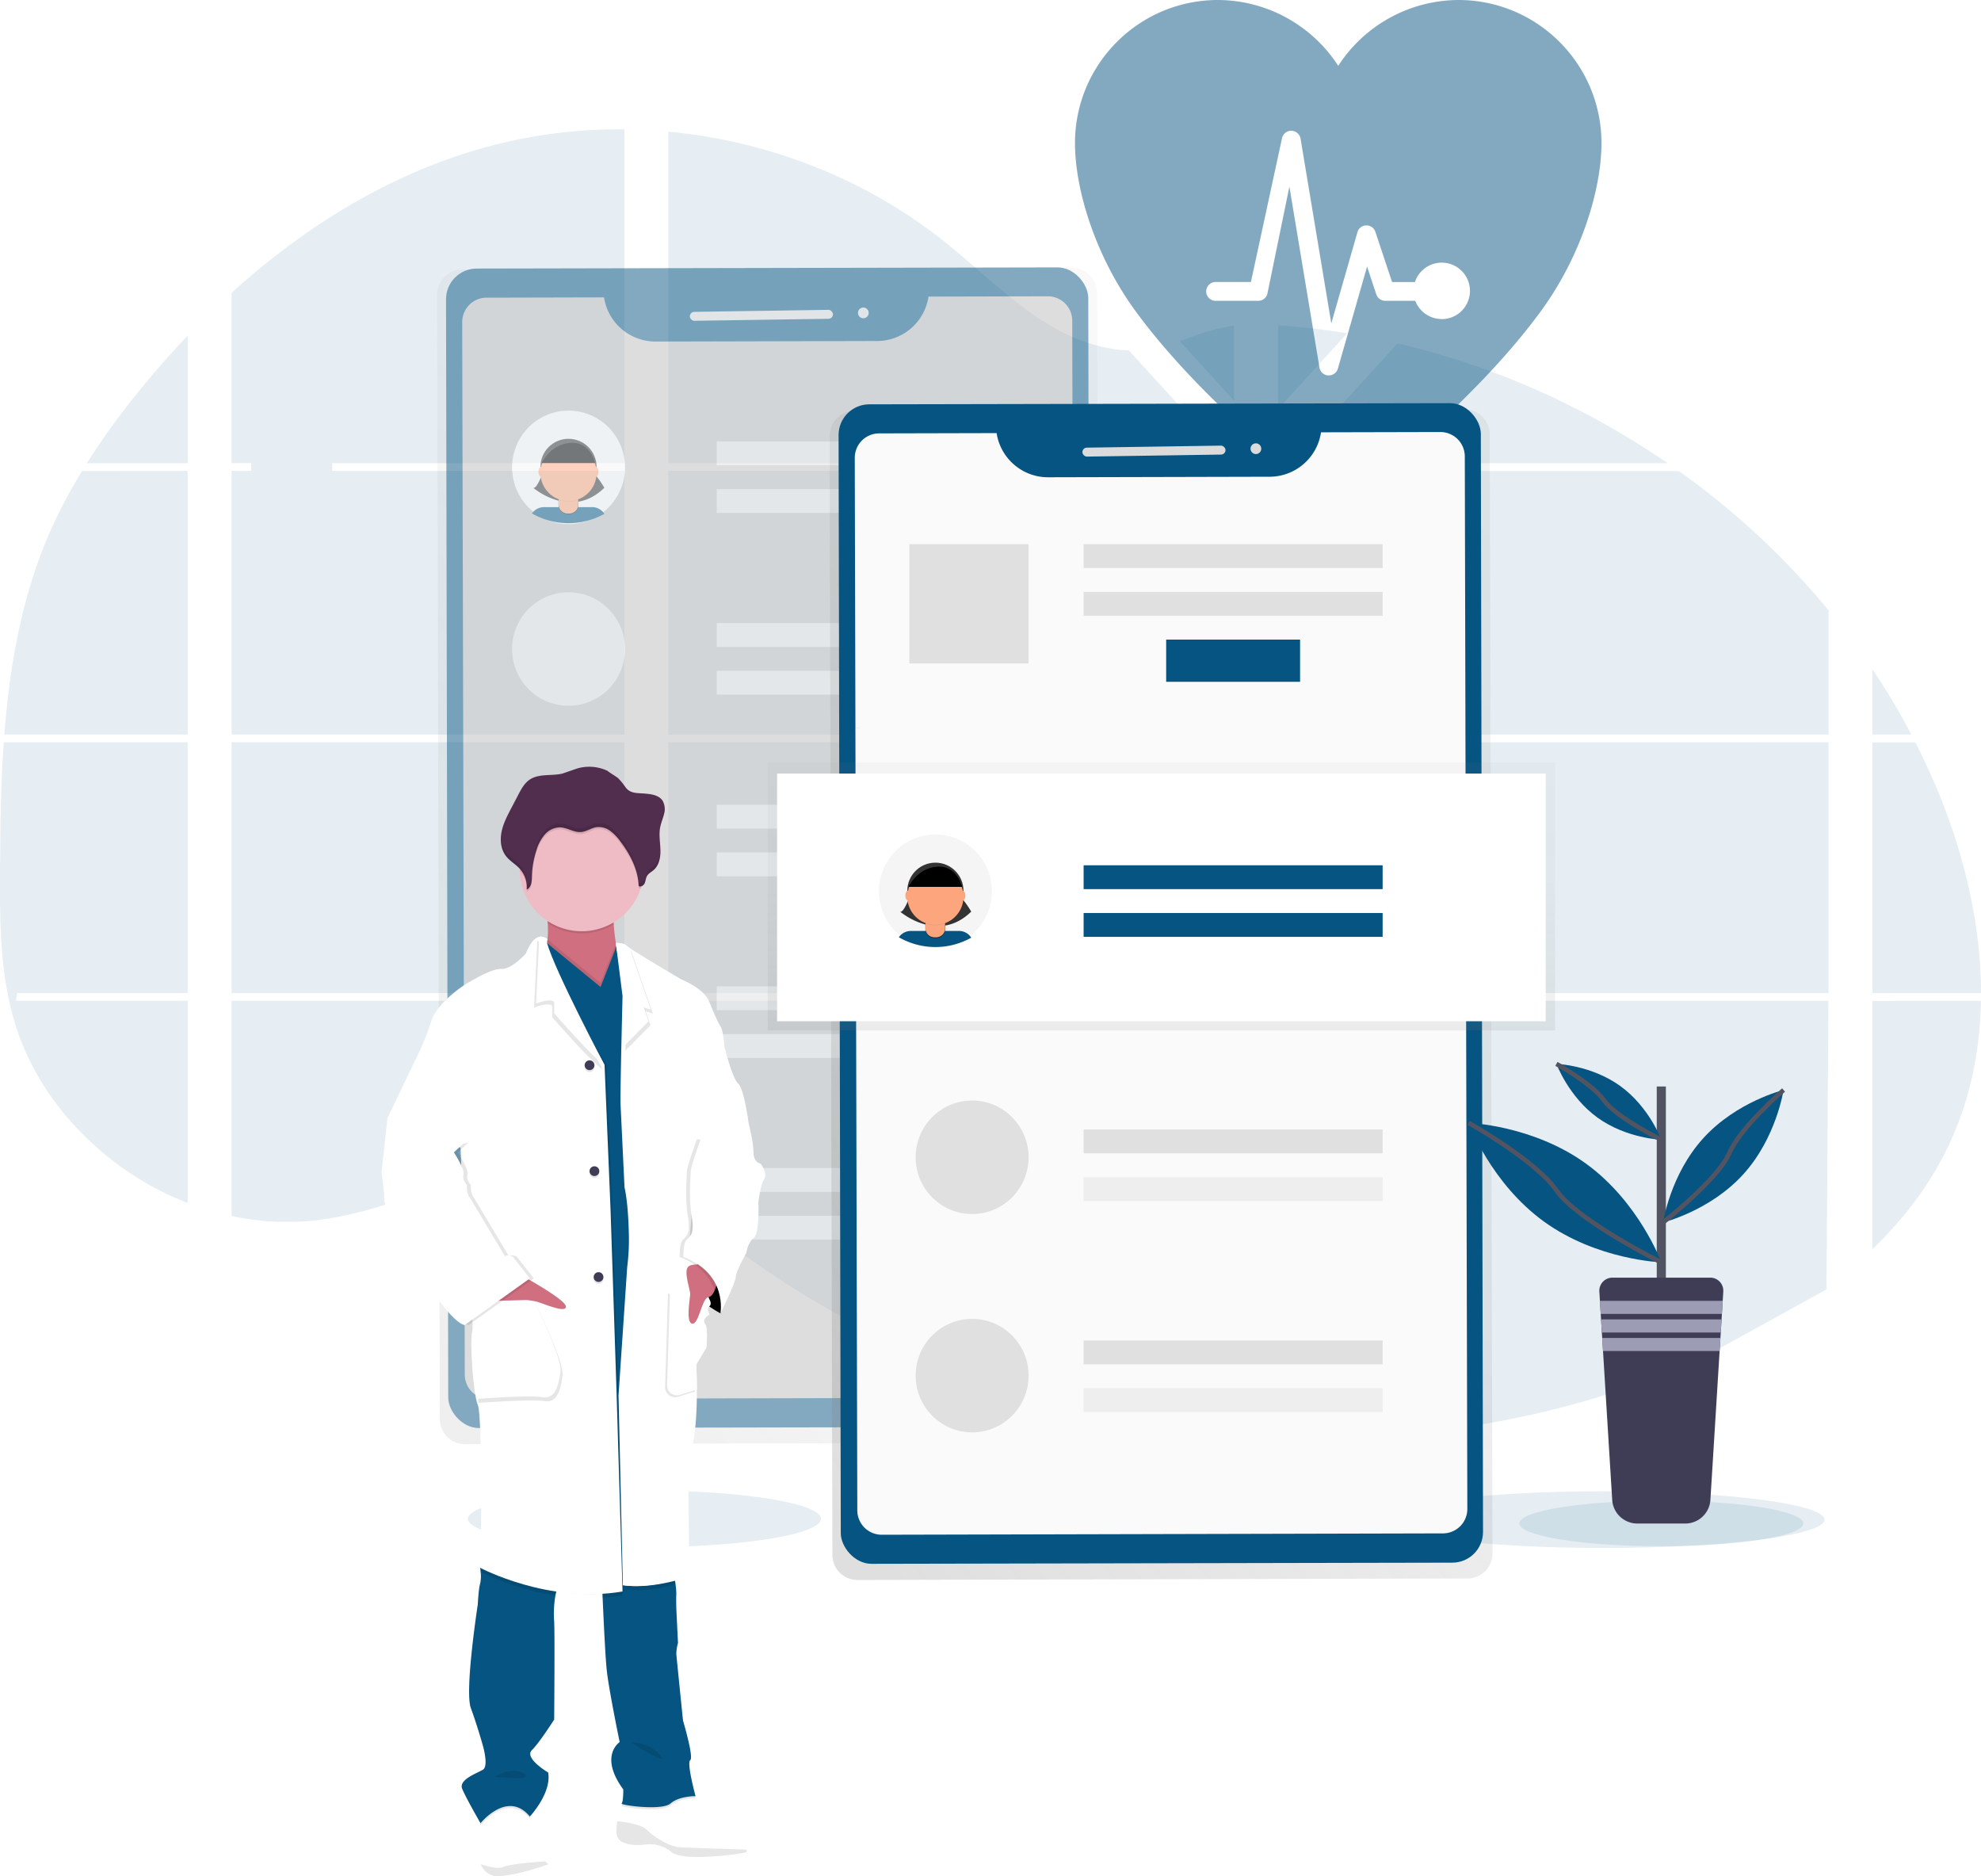 <svg xmlns="http://www.w3.org/2000/svg" xmlns:xlink="http://www.w3.org/1999/xlink" viewBox="0 0 880.677 833.943"><style><![CDATA[.A, .C{fill:#065482}.A, .H, .O{opacity:0.1}.B{opacity:0.5}.D{fill:#dbdbdb}.E{fill:#e0e0e0}.F{fill:#f5f5f5}.G{fill:#333}.I{fill:#fda57d}.K{fill:#fff}.L{fill:#eee}.M{fill:#cf6f80}.N{fill:#3f3d56}.Q{fill:none;stroke:#535461;stroke-miterlimit:10;stroke-width:2px}]]></style><defs><linearGradient id="A" x1=".143" y1="1.023" x2=".921" y2="-.014"><stop offset="0" stop-color="gray" stop-opacity=".25"/><stop offset=".54" stop-color="gray" stop-opacity=".122"/><stop offset="1" stop-color="gray" stop-opacity=".102"/></linearGradient><linearGradient id="B" x1=".144" y1="1.024" x2=".919" y2="-.013" xlink:href="#A"/><linearGradient id="C" x1=".5" y1="1" x2=".5" y2="0" xlink:href="#A"/><path id="D" d="M318.632 196.212h132.93v10.6h-132.93z"/><path id="E" d="M248.356 221.07h8.7v3.383a4 4 0 0 1-4 4h-.75a4 4 0 0 1-4-4v-3.383z"/><path id="F" d="M240.816 205.484h23.788s-2.03-9.6-11.026-8.982-12.762 8.982-12.762 8.982z"/><path id="G" d="M322.063 576.357l-1.74 7.4s-13.936-7.113-16.45-16.15 4.205-12.47 4.205-12.47l12.986 5.5z"/></defs><ellipse class="A" cx="286.473" cy="675.071" rx="78.494" ry="12.607"/><ellipse class="A" cx="713.153" cy="675.426" rx="97.948" ry="12.607"/><path class="A" d="M1.676 329.93h81.756v111.433H7.66l-.6 3.448h76.375v89.868c-.137-.04-.258-.1-.387-.137l-6.444-2.723-1.37-.62q-3.222-1.523-6.444-3.222l-2.24-1.224a134.06 134.06 0 0 1-32.126-25.1l-.806-.806-3.826-4.318-1.37-1.6-4.26-5.5-.6-.806A119.93 119.93 0 0 1 9.7 463.548l-.314-.806q-1.66-4.27-2.94-8.62l-1.03-3.68a21.51 21.51 0 0 1-.3-1.1C.54 431.487 0 412.935 0 394.512v-6.444l.217-22.443c0-1.94.08-3.875.12-5.824q.17-7.42.483-14.838l.185-4.116a23.31 23.31 0 0 1 .121-2.368l.55-8.55zM83.43 205.858H38.586c7.3-11.4 15.255-22.375 23.853-32.835 6.662-8.184 13.694-16.16 20.993-23.844zm.003 3.448v117.177h-81.5c0-.338.056-.685.08-1.023l.226-2.77.3-3.222.338-3.512.37-3.52.4-3.5.427-3.5.38-2.892.588-4.084c.013-.202.043-.403.1-.6a278.81 278.81 0 0 1 6-29.42 217.57 217.57 0 0 1 10.111-29.804 223.74 223.74 0 0 1 15.21-29.29zm19.517 120.616v111.44h174.62v-111.44zm0 114.88v95.7l2.973.58 4.028.693.806.1 1.6.234 4.028.46 1.925.17 1.555.12 2.513.137 1.563.064h5.744l2.07-.064h.048a10.88 10.88 0 0 0 1.442-.064 3.39 3.39 0 0 0 .4 0 8.48 8.48 0 0 0 1.192-.056h.282l2.7-.2 2.683-.282 1.837-.218a160.72 160.72 0 0 0 22.113-4.7c16.288-4.543 32.222-10.9 48.5-15.555 21.05-6 44.306-8.95 64.646-1.6v-75.5zM277.57 205.86V57.498a224.53 224.53 0 0 0-56.735 6.654c-44.217 11.1-83.9 35.2-117.885 65.975v75.722h8.764v3.44h-8.765v117.193h174.62V209.297H147.7v-3.436zm224.292-50.114c-10.94-.387-21.815-3.85-31.65-9.2-18.8-10.23-33.833-26.028-50.62-39.36-34.882-27.77-78.142-44.526-122.52-48.682V205.86H546.35l.62-.652zm22.7-4.028l24.078 26.42v-33.35c-8.064 1-15.128 3.375-24.046 6.9zm24.078 412.547V444.802h-51.307l-.435-1.54c.153.516.282 1.03.427 1.54h-200.23v86.4c1.9 1.4 3.778 2.892 5.64 4.4 2.006 1.6 3.988 3.3 5.977 4.978l2.006 1.66 2.9 2.368q2.9 2.352 5.856 4.64c.975.806 1.974 1.53 2.964 2.288a403.76 403.76 0 0 0 49.647 32.472q5.824 3.222 11.753 6.3l7.943 3.98q5.993 2.924 12.083 5.64a443.73 443.73 0 0 0 117.612 34.26q13.525 2 27.155 3.142v-73.06h.806zm-251.544-354.97V326.48H548.68V209.297zm0 120.624v111.44H548.68V329.92zm271.1-185.278v37.2l30.732-33.72q-15.273-2.465-30.732-3.52zm0 185.32v111.4h244.7V329.92zm243.796 243.15l.862-128.3H568.208v193.793a438.77 438.77 0 0 0 47.286-.564h.274q11.278-.7 22.45-2.062h.17a413.44 413.44 0 0 0 115.356-30.78M860.078 348.27a240.67 240.67 0 0 0-2.852-6.444c-1.82-4.028-3.746-7.943-5.727-11.858h-19.092v111.4h48.27c-.024-31.546-8.007-63.768-20.574-93.13zm-27.67 96.57v110.362c13.6-13.034 25.085-27.945 33.358-45 9.95-20.526 14.5-42.75 14.87-65.387zm0-147.353v29h17.3a314.15 314.15 0 0 0-17.28-29.04zm-165.946-130.98l-3.826-1.45a349.08 349.08 0 0 0-41.333-12.422l-47.93 52.57.6.66H741.35c-23.3-16.046-48.443-29.272-74.87-39.4zm79.8 42.832H571.64l-3.432 3.142v114h244.72v-55.22a348.65 348.65 0 0 0-66.644-61.964z"/><g class="B"><path class="C" d="M648.94 0h-.56c-21.614.105-41.716 11.1-53.452 29.26A64.02 64.02 0 0 0 541.474 0h-.56c-34.887.332-63 28.698-63.018 63.587 0 20.816 9.117 50.353 26.894 74.657 33.87 46.3 90.137 86.828 90.137 86.828s56.266-40.5 90.13-86.828c17.785-24.3 26.894-53.84 26.894-74.657C711.93 28.7 683.823.337 648.94 0zm-8.034 141.807c-5.207-.02-9.866-3.238-11.73-8.1h-13.35a4.22 4.22 0 0 1-3.975-2.874l-4.1-12.358-12.98 45.353a4.2 4.2 0 0 1-4.027 3.031h-.262a4.15 4.15 0 0 1-3.892-3.473l-13.376-80.45-9.776 47.606a4.17 4.17 0 0 1-4.049 3.166h-18.8c-1.534.063-2.98-.72-3.766-2.04s-.786-2.963 0-4.283 2.23-2.102 3.766-2.04h15.517l13.848-64.006a4.2 4.2 0 0 1 8.234.344l13.657 82.066 11.632-40.577c.497-1.755 2.1-2.974 3.915-2.994h.082a4.18 4.18 0 0 1 3.967 2.874l7.418 22.313h10.165c2.006-6.093 8.284-9.692 14.556-8.342s10.514 7.213 9.835 13.6a12.55 12.55 0 0 1-12.475 11.218z"/><path d="M476.578 119.144l-271.152.66a11.15 11.15 0 0 0-11.123 11.161l1.235 499.8a11.15 11.15 0 0 0 11.175 11.115l271.152-.66c6.152-.016 11.128-5.014 11.116-11.166l-1.258-499.812a11.15 11.15 0 0 0-11.145-11.108z" fill="url(#A)"/><rect class="C" width="285.516" height="515.357" rx="13.64" transform="matrix(1 -.002 .002 1 198.261 119.392)" x="0" y="0"/><path d="M476.96 261.528l-.284-119.015a10.85 10.85 0 0 0-10.869-10.816l-53.033.127a23.15 23.15 0 0 1-22.762 19.746l-98.618.24c-11.42-.008-21.128-8.346-22.86-19.634l-52.24.127a10.85 10.85 0 0 0-10.816 10.869l1.138 467.826a10.85 10.85 0 0 0 10.891 10.794l249.512-.606a10.85 10.85 0 0 0 10.786-10.846z" fill="#bbb"/><rect class="D" width="63.624" height="3.975" rx="1.987" transform="matrix(1 -.015 .015 1 306.647 138.639)" x="0" y="0"/><circle class="D" cx="2.388" cy="2.388" transform="matrix(1 -.015 .015 1 381.386 136.717)" r="2.388"/><use xlink:href="#D" class="E"/><use xlink:href="#D" y="21.188" class="E"/><ellipse class="F" cx="252.755" cy="207.739" rx="25.105" ry="25.225"/><path class="C" d="M263.57 225.397h-21.774a6.49 6.49 0 0 0-5.3 2.814 32.66 32.66 0 0 0 32.186.18 6.48 6.48 0 0 0-5.112-2.994z"/><path class="G" d="M241.977 208.383s-3.2 9.282-4.933 8.413c0 0 16.8 14.506 31.625 0a44.21 44.21 0 0 0-6.385-8.413z"/><circle class="G" cx="252.74" cy="207.515" r="12.478"/><use xlink:href="#E" class="H"/><path class="I" d="M249.275 220.86h6.87a.92.92 0 0 1 .921.921v2.485a4 4 0 0 1-4 4h-.75a4 4 0 0 1-3.967-4v-2.463a.92.92 0 0 1 .921-.943z"/><path class="H" d="M248.376 222.12c2.808 1.04 5.897 1.04 8.705 0v-1h-8.705z"/><circle class="I" cx="252.74" cy="210.225" r="12.478"/><use xlink:href="#F" class="G"/><ellipse class="I" cx="240.524" cy="209.693" rx="1.16" ry="2.178"/><ellipse class="I" cx="264.896" cy="209.693" rx="1.16" ry="2.178"/><use xlink:href="#F" y=".332" class="H"/><use xlink:href="#D" y="80.736" class="E"/><use xlink:href="#D" y="101.934" class="E"/><ellipse class="E" cx="252.755" cy="288.475" rx="25.105" ry="25.225"/><use xlink:href="#D" y="161.471" class="E"/><use xlink:href="#D" y="182.668" class="E"/><ellipse class="E" cx="252.755" cy="369.21" rx="25.105" ry="25.225"/><use xlink:href="#D" y="242.206" class="E"/><use xlink:href="#D" y="263.405" class="E"/><ellipse class="E" cx="252.755" cy="449.946" rx="25.105" ry="25.225"/><use xlink:href="#D" y="322.942" class="E"/><use xlink:href="#D" y="344.14" class="E"/><ellipse class="E" cx="252.755" cy="530.681" rx="25.105" ry="25.225"/></g><path d="M651.096 181.94l-271.16.66a11.15 11.15 0 0 0-11.116 11.171l1.235 497.362c.008 2.956 1.2 5.788 3.285 7.872s4.934 3.252 7.9 3.244l271.167-.66a11.15 11.15 0 0 0 11.1-11.153l-1.234-497.366c-.004-2.957-1.183-5.792-3.278-7.88s-4.933-3.257-7.9-3.25z" fill="url(#B)"/><rect class="C" width="285.516" height="515.357" rx="13.64" transform="matrix(1 -.002 .002 1 372.776 179.74)" x="0" y="0"/><path d="M651.476 322.7l-.284-119.86a10.85 10.85 0 0 0-10.869-10.816l-53.048.127c-1.678 11.293-11.34 19.676-22.757 19.743l-98.6.24c-11.42-.008-21.128-8.345-22.86-19.634l-52.24.127a10.85 10.85 0 0 0-10.821 10.867l.292 120.018m-.01.012l.846 347.808a10.85 10.85 0 0 0 10.869 10.816l249.512-.606a10.85 10.85 0 0 0 10.813-10.87l-.853-348.8" fill="#fafafa"/><path d="M404.263 241.88h53v53h-53z" class="E"/><path d="M341.3 338.926h350.03v119.067H341.3z" class="B" fill="url(#C)"/><path d="M345.46 343.82h341.7v110.092h-341.7z" class="K"/><use xlink:href="#D" x="163.103" y="188.381" class="C"/><use xlink:href="#D" x="163.103" y="209.588" class="C"/><use xlink:href="#D" x="163.103" y="305.818" class="E"/><use xlink:href="#D" x="163.103" y="327.015" class="L"/><path d="M518.435 284.284h59.53v18.758h-59.53z" class="C"/><ellipse class="F" cx="415.857" cy="396.12" rx="25.105" ry="25.225"/><path class="C" d="M426.673 413.778h-21.78a6.49 6.49 0 0 0-5.3 2.814 32.66 32.66 0 0 0 32.186.18 6.48 6.48 0 0 0-5.1-2.994z"/><path class="G" d="M405.08 396.772s-3.2 9.282-4.933 8.413c0 0 16.8 14.506 31.625 0a44.2 44.2 0 0 0-6.385-8.413z"/><circle class="G" cx="415.843" cy="395.903" r="12.478"/><use xlink:href="#E" x="163.104" y="188.39" class="H"/><path class="I" d="M412.377 409.25h6.87a.92.92 0 0 1 .921.921v2.463a4 4 0 0 1-4 4h-.75a4 4 0 0 1-4-4v-2.463a.92.92 0 0 1 .921-.921z"/><path class="H" d="M411.47 410.484c2.808 1.04 5.897 1.04 8.705 0v-1.07h-8.705z"/><circle class="I" cx="415.843" cy="398.606" r="12.478"/><use xlink:href="#F" x="163.074" y="188.391" class="G"/><ellipse class="I" cx="403.627" cy="398.074" rx="1.16" ry="2.178"/><ellipse class="I" cx="427.991" cy="398.074" rx="1.16" ry="2.178"/><use xlink:href="#F" x="163.074" y="188.713" class="H"/><ellipse class="E" cx="432.168" cy="514.371" rx="25.105" ry="25.225"/><ellipse class="E" cx="432.168" cy="611.417" rx="25.105" ry="25.225"/><use xlink:href="#D" x="163.103" y="399.598" class="E"/><use xlink:href="#D" x="163.103" y="420.798" class="L"/><use xlink:href="#D" x="163.103" y="45.668" class="E"/><use xlink:href="#D" x="163.103" y="66.874" class="E"/><rect class="D" width="63.624" height="3.975" rx="1.987" transform="matrix(1 -.015 .015 1 481.16 198.994)" x="0" y="0"/><circle class="D" cx="2.388" cy="2.388" transform="matrix(1 -.015 .015 1 555.9 197.079)" r="2.388"/><path d="M339.817 515.6s-3.174-.443-3.174-5.067-2.272-13.26-2.272-13.26c0-.04-1.966-15.04-4.68-17.424s-6.2-16.385-6.2-16.385-.6-7.6-1.813-9.232-2.86-5.64-5.284-11.35-12.534-9.667-12.534-9.667l-23.458-14.057c-.47-.284-.9-.616-1.313-1-.9-1.184-4.833-1.208-4.833-1.208a79.2 79.2 0 0 1-.934-8.273 6.29 6.29 0 0 0-.04-.87 27.87 27.87 0 0 0 12.253-15.161c.1-.306.177-.628.266-.934a2.62 2.62 0 0 0 1.571-1.418c.467-1.04.475-2.256 1.055-3.222.677-1.144 1.966-1.756 2.98-2.618 2.562-2.175 3.222-5.84 3.1-9.175-.08-2.7-.516-5.42-.346-8.1l.048-.677c.048-.4.1-.806.177-1.192.395-2 1.257-3.883 1.74-5.864a7.54 7.54 0 0 0-.6-5.92c-1.65-2.505-5.1-3-8.112-3.263-3.424-.3-6.485.1-8.676-2.755a30.93 30.93 0 0 0-3.448-4.165c-.45-.42-4.833-3.093-4.833-3.27a19.58 19.58 0 0 0-13.654-1.047c-2.272.66-4.414 1.74-6.718 2.28-4.97 1.176-10.7-.1-14.9 2.747-2.352 1.6-3.762 4.173-5.083 6.67q-1.6 3.085-3.27 6.163c-1.78 3.375-3.593 6.807-4.342 10.545a16.74 16.74 0 0 0-.29 2.465v1.313a4.26 4.26 0 0 0 .048.806c.048.25.04.33.064.5s.064.548.113.806.145.7.242 1.063c.04.153.1.3.145.443a9.67 9.67 0 0 0 .282.806c.056.137.113.282.177.42a7.55 7.55 0 0 0 .411.806c.064.113.113.217.177.322a10.67 10.67 0 0 0 .741 1.079c1.724 2.15 4.26 3.52 6.138 5.534v.9a27.57 27.57 0 0 0 12.55 22.515c0 .306.04.62.056.926a46 46 0 0 1-.09 7.178c-.664-.782-1.648-1.22-2.674-1.192a3.79 3.79 0 0 0-1.03.09l-.072-.056v.073c-1.772.435-3.955 2.28-6.042 7.524 0 0-6.348 7.153-11.18 6.855s-17.07 7.443-17.07 7.443-11.94 7.744-14.5 15.634c-1.432 4.475-3.15 8.854-5.14 13.1l-14.758 30.4-2.723 24.126s1.506 10.73 1.208 12.365 6.195 16.385 6.195 16.385 21.452 37.692 30.216 39.625l.628-.443a5.14 5.14 0 0 0 1.184.443l1.8-1.273a19.71 19.71 0 0 1-.137 4.253c-1.208 3.722.45 28 2.562 32.77s1.36 67.184 1.36 67.184l-.3 5.5a2.33 2.33 0 0 0 .073.483l-.073 1.3.217.113c.226 1.747.153 3.52-.217 5.244-.757 2.417-1.063 9.248-1.063 9.248s-6.034 38.57-3.174 46.32 5.293 16.24 5.293 16.24 3.02 9.667.145 11.318-11.052 4.422-9.37 8.45c1.53 3.722 7.34 13.695 8.2 15.153l-.072.765-1.184 12.833a16.11 16.11 0 0 0 1.361 4.9c1.3 2.8 3.818 5.7 8.6 5.38a42.93 42.93 0 0 0 2.642-.274c8.773-1.176 19.575-5.1 19.575-5.1a7.93 7.93 0 0 1-1.53-1.265 4.42 4.42 0 0 1-1.345-3.222c.13-2.336-4.245-13.47-5.333-16.208l-.258-.62s9.973-10.424 8.313-19.664c0 0-11.036-6.444-7.4-9.98s10.126-13.694 10.126-13.694v-43.653a47 47 0 0 1 .556-11.785c.12-.588.266-1.16.42-1.724 5.025.75 10.097 1.135 15.177 1.152 1.853 0 3.738 0 5.64-.113q0 .806.072 1.74l1.837 32.037c.9 8.8 5.9 32.472 5.9 32.472s-9.514 6.106 1.66 21.154c0 0 0 5.454-.74 6.243a68.29 68.29 0 0 0-1.909 7.862c-.467 2.836-.66 5.7.1 7.194 1.813 3.56 12.688 3.27 12.688 3.27l.266-.048a15.59 15.59 0 0 1 11.511 3.472c4.133 3.32 19.817 1.86 28.307.806 3.327-.42 5.55-.806 5.55-.806a3.22 3.22 0 0 0 .113-1.16c-.1-2.086-1.724-6.662-12.808-10.746 0 0-10.424-7.008-10.28-13.115h-1.42c.48-.03.962-.03 1.442 0s-4.084-14.9-2.417-16.1-3.327-17.722-3.327-17.722l-3.013-29.653c.006-1.666.26-3.322.75-4.914l-.75-15.193s-.145-5.05 0-6.694a33.44 33.44 0 0 0-.346-4.261l-.226-1.732c3.907-1 6.444-1.9 6.444-1.9l-.45-52.885c3.32-6.444 3.93-20.582 3.915-30.6 0-6.444-.3-11.213-.3-11.213l4.535-7.4s1.047-8.86-.612-10.8a1.86 1.86 0 0 1 .2-2.538 8.44 8.44 0 0 1 .991-.677c.346-.202-.048-.073-.1-.177.317-.265.653-.504 1.007-.717s-1.6-2.5-.17-3.552c1.353.918 2.562 1.6 3.48 2.175-.064.588-.13.926-.13.926l.387-.806 1.426.806s7.105-14.154 6.952-16.24 4.833-10.875 4.833-10.875.6-4.616 3.327-6.55 2.1-15.942 2.1-15.942.757-7.3 2.57-10.28-1.66-6.994-1.66-6.994zm-135.946-6.2l.137 3.375-1.386-2.23z" fill="url(#C)"/><use xlink:href="#G" class="K"/><use xlink:href="#G" class="H"/><path class="K" d="M243.85 828.586s-12.9 4.737-21.75 5.333c-4.7.314-7.178-2.57-8.45-5.35-.695-1.545-1.144-3.2-1.33-4.874l1.764-19.568 18.826-4.9 2.666 8.152.25.62c1.07 2.723 5.365 13.8 5.236 16.1a4.4 4.4 0 0 0 1.321 3.182 7.66 7.66 0 0 0 1.466 1.281zm88.05-6.493a3.22 3.22 0 0 1-.113 1.152c-.107.374-27.566 4.6-33.205 0a14.94 14.94 0 0 0-11.6-3.4c-4.173.552-10.666.3-12.446-3.222-.74-1.474-.548-4.334-.1-7.153a68.16 68.16 0 0 1 1.869-7.822l.427-.338 2.537-2.038 29.7-.878h.226c-.145 6.074 10.086 13.042 10.086 13.042 10.865 4.028 12.47 8.58 12.6 10.657z"/><path class="H" d="M331.9 822.093a3.29 3.29 0 0 1-.121 1.152c-.108.373-27.558 4.6-33.2 0-3.213-2.715-7.422-3.95-11.592-3.4s-10.674.3-12.446-3.222c-.74-1.482-.556-4.334-.1-7.153 4.108.4 10.593 1.434 13.14 3.875 3.85 3.714 10.376 7.42 14.38 7.7 3.14.2 21.886.796 29.94 1.04zm-88.05 6.494s-12.9 4.737-21.75 5.333c-4.7.314-7.178-2.57-8.442-5.357 3.28 1.1 7.83 2.264 10.223 1.2 2.836-1.257 12.9-2.07 18.528-2.417.43.47.913.887 1.442 1.24z"/><path class="M" d="M262.975 446.872c-10.633-4.133-24.312-17.787-20.9-24.167.758-1.6 1.2-3.347 1.33-5.123.22-2.4.254-4.834.1-7.25-.24-3.956-.715-7.894-1.425-11.793s33.2.75 31.264 5.64c-.564 1.434-.652 3.923-.5 6.7s.556 5.937.975 8.6c.58 3.657 1.16 6.444 1.16 6.444s-2.03 2.844-3.222 3 6.477 23.83-8.78 17.94z"/><path class="H" d="M235.803 808.013l-.25.274c-9.924-12-21.927 2.956-21.927 2.956l-.177-.314.612-6.8 18.826-4.9 2.666 8.152zm73.4-8.773s-7.25-.153-11.117 3.262-22.556.74-21.75 0a2.65 2.65 0 0 0 .419-1.224l2.537-2.038 29.7-.878.202.878z"/><path class="C" d="M248.152 704.982c-.54 1.335-.95 2.72-1.224 4.133a47.29 47.29 0 0 0-.556 11.729c.3 5.64 0 43.428 0 43.428s-6.372 10.078-9.924 13.63 7.25 9.933 7.25 9.933c1.6 9.183-8.152 19.56-8.152 19.56-9.924-12-21.927 2.964-21.927 2.964s-6.525-11.278-8.152-15.306 6.372-6.815 9.183-8.45-.137-11.278-.137-11.278-2.376-8.45-5.2-16.16 3.1-46.086 3.1-46.086.306-6.815 1.04-9.2a15.37 15.37 0 0 0 .217-5.22c-.048-.588-.1-1.08-.145-1.4l-.072-.483.113-.193 4.028-7.508s32.484 11.18 30.55 15.908zm61.062 93.372s-7.25-.153-11.117 3.222-22.556.74-21.75 0 .74-6.227.74-6.227c-10.964-14.967-1.6-21.04-1.6-21.04s-4.9-23.563-5.784-32.3c-.62-6.106-1.386-22.515-1.8-31.884l-.282-6.8 8.958-1.8 1.152-.234 21.605-4.334 1 7.323c.2 1.407.314 2.825.338 4.245-.145 1.6 0 6.654 0 6.654l.733 15.12c-.48 1.586-.726 3.233-.733 4.9.145 1.925 2.956 29.5 2.956 29.5s4.9 16.45 3.222 17.634 2.372 16.04 2.372 16.04z"/><path class="H" d="M273.343 404.178c-.564 1.434-.652 3.923-.5 6.7a27.59 27.59 0 0 1-29.338-.548 99.29 99.29 0 0 0-1.426-11.801c-.7-3.902 33.197.733 31.264 5.64z"/><path d="M286.175 386.375c.007 2.903-.45 5.788-1.353 8.547a27.57 27.57 0 0 1-53.763-7.886v-.66c0-9.848 5.254-18.947 13.782-23.87s19.036-4.924 27.564 0 13.782 14.024 13.782 23.87z" fill="#efbbc5"/><path class="H" d="M262.975 446.872c-10.633-4.133-24.312-17.787-20.9-24.167.758-1.6 1.2-3.347 1.33-5.123l14.56 11.96 9.006 7.387 6.847-17.432c.58 3.657 1.16 6.444 1.16 6.444s-2.03 2.844-3.222 3 6.477 23.82-8.78 17.93z"/><path class="C" d="M300.62 499.74l-12.156 204.2L272.61 705 231.56 586.582l8.152-170.278 18.254 15 9.014 7.387 7.05-17.94 13.106 11.423z"/><path class="H" d="M248.152 704.98a22.42 22.42 0 0 0-1.224 4.133 116.8 116.8 0 0 1-33.237-10.384l-.217-.113.073-1.3.04-.677 4.028-7.508s32.47 11.12 30.537 15.85zm28.606 4.166a81.55 81.55 0 0 1-8.909 1.015l-.282-6.8 8.958-1.8z"/><path class="H" d="M300.276 704.313c-5.728 1.5-14.573 3.166-22.5 2.12l-.113-5.107 21.605-4.334 1 7.322zm-22.632 3.052c-33.028 5.64-63.277-10.53-63.277-10.53l.3-5.478s.75-62.1-1.33-66.86-3.7-28.9-2.52-32.6-4.294-59.273-4.294-59.273l-.886-22.556-32.432-13.138 14.5-30.225a109.06 109.06 0 0 0 5.043-13.05c2.52-7.846 14.226-15.555 14.226-15.555s12-7.7 16.748-7.4 10.964-6.815 10.964-6.815c4.592-11.7 8.748-6.4 8.748-6.4a10.46 10.46 0 0 1-.226 1.732c-1.6 12.85 26.052 53.45 26.446 54.166l2.634 64.17 2.666 81.208z"/><path class="K" d="M276.758 707.366c-33.028 5.64-63.285-10.53-63.285-10.53l.3-5.478s.75-62.1-1.337-66.86-3.7-28.9-2.513-32.6-4.294-59.273-4.294-59.273l-.894-22.556-32.45-13.188 14.5-30.225c1.954-4.24 3.64-8.598 5.043-13.05 2.513-7.846 14.226-15.555 14.226-15.555s12-7.7 16.74-7.4 10.964-6.815 10.964-6.815c4.6-11.7 9.667-6.4 9.667-6.4 0 .556-.483.806-.226 1.732 3.544 12.462 25.166 53.45 25.56 54.166l2.666 64.17 2.666 81.208z"/><path class="H" d="M267.857 475.14c-3.553-1.482-22.37-22.966-22.37-22.966v-4.9c-.685-1.6-4.753-.628-8.056.5l1.418-29.7 1.6 1.337c3.53 12.452 26.986 55 27.397 55.72z"/><path class="K" d="M268.75 473.36c-3.56-1.482-22.378-22.966-22.378-22.966v-4.9c-.685-1.6-4.753-.628-8.056.5l1.426-29.7 1.6 1.337c3.536 12.452 27.002 55 27.397 55.72z"/><path class="H" d="M214.367 580.506c.443 0 22.966-2.368 22.966-2.368s13.638 26.817 12.744 33.342-2.513 12.3-8 11.278-29.524.806-29.524.806z"/><path class="K" d="M213.474 578.726c.443 0 22.966-2.368 22.966-2.368s13.63 26.825 12.744 33.342-2.52 12.3-8 11.278-29.524.806-29.524.806z"/><path class="M" d="M230.45 566.135s20.67 11.1 21.114 14.5-10.52-1.482-12.9-2.07a29.49 29.49 0 0 0-4.745-.741l-15.8.427z"/><circle class="H" cx="262.089" cy="474.35" r="2.175"/><circle class="N" cx="262.089" cy="473.464" r="2.175"/><circle class="H" cx="266.092" cy="568.504" r="2.175"/><circle class="N" cx="266.092" cy="567.609" r="2.175"/><circle class="H" cx="264.256" cy="521.427" r="2.175"/><circle class="N" cx="264.256" cy="520.541" r="2.175"/><path class="K" d="M314.394 577.373s1.482 2.223 0 3.262.145 3.552.145 3.552-3.7 2.167-2.07 4.116.6 10.754.6 10.754l-4.447 7.363s.266 4.745.282 11.157c0 10.005-.588 24.07-3.842 30.482l.45 52.61s-15.57 5.687-28.605 3.955l-1.933-84.422 3.86-57.058c.608-4.768.856-9.574.74-14.38s-.443-14.37-1.933-21.04l-1.772-36.895c-.073-3.826.13-14.99.354-25.61l.532-22.556-2.94-23.265s2.94-.3 3.826.886a8.46 8.46 0 0 0 1.289.991c5.075 3.432 23.007 13.984 23.007 13.984s9.924 3.947 12.3 9.6 4.028 9.667 5.18 11.278 1.78 9.183 1.78 9.183 3.416 13.936 6.082 16.3 4.616 17.376 4.616 17.376l-23.563 18.528-2.513 32.013c-.443 1.192 8.574 27.834 8.574 27.834z"/><path class="K" d="M315.288 577.373s1.474 2.223 0 3.262.137 3.552.137 3.552-3.673 2.19-2.062 4.14.6 10.754.6 10.754l-4.447 7.363s.266 4.745.3 11.157c0 10.005-.588 24.07-3.842 30.482l.443 52.61s-15.6 5.687-28.613 3.955l-1.925-84.422 3.86-57.058a94.71 94.71 0 0 0 .733-14.379c-.12-4.805-.443-14.37-1.925-21.04l-1.78-36.895c-.073-3.826.137-14.99.354-25.61l.532-22.556-3.89-23.577s3.883 0 4.777 1.2a7.65 7.65 0 0 0 1.289.991c5.075 3.432 23.015 13.984 23.015 13.984s9.916 3.947 12.293 9.6 4.028 9.667 5.188 11.278 1.772 9.183 1.772 9.183 3.416 13.936 6.082 16.3 4.592 17.344 4.592 17.344l-23.563 18.528-2.52 32.013c-.45 1.192 8.61 27.84 8.61 27.84z"/><path class="H" d="M287.07 449.53l2.127 6.2-11.2 11.278.532-22.556-3.88-23.576s3.883 0 4.777 1.2c.392.374.824.704 1.3.983l9.522 27.47z"/><path class="K" d="M286.175 447.75l2.135 6.2-11.2 11.278.532-22.556-3.9-23.576s3.9 0 4.777 1.2a8.06 8.06 0 0 0 1.289.991l9.53 27.46z"/><path class="H" d="M286.175 386.375c.007 2.903-.45 5.788-1.353 8.547a1.15 1.15 0 0 1-.87-.218c-.21-7.25-3.778-14.057-8.168-19.85a20.86 20.86 0 0 0-4.431-4.592 8.67 8.67 0 0 0-6.009-1.7c-2.417.33-4.55 1.974-6.992 2.183-3.222.266-6.106-1.966-9.3-2.078a9.14 9.14 0 0 0-6.839 3.174 18.76 18.76 0 0 0-3.665 6.8 39.78 39.78 0 0 0-2.046 11.729c-.04 2.256-.258 5.083-2.352 5.9.32-3.354-.783-6.687-3.037-9.19l-.048-.048v-.66c0-9.848 5.254-18.947 13.782-23.87s19.036-4.924 27.564 0 13.782 14.024 13.782 23.87z"/><path d="M270.032 342.6a18.98 18.98 0 0 0-13.388-1.047l-6.6 2.272c-4.833 1.168-10.472-.1-14.62 2.73-2.3 1.6-3.7 4.157-4.978 6.63l-3.222 6.138c-1.756 3.36-3.528 6.775-4.26 10.472s-.3 7.838 2.054 10.8c1.708 2.167 4.23 3.528 6.082 5.566 2.244 2.506 3.342 5.834 3.03 9.183 2.1-.806 2.3-3.64 2.352-5.9a40.09 40.09 0 0 1 2.046-11.73 18.7 18.7 0 0 1 3.665-6.8 9.16 9.16 0 0 1 6.839-3.174c3.222.113 6.114 2.336 9.3 2.07 2.417-.2 4.56-1.853 6.992-2.175 2.145-.203 4.288.403 6 1.7a20.64 20.64 0 0 1 4.422 4.592c4.4 5.792 7.967 12.583 8.176 19.85.9.67 2.223-.2 2.674-1.233s.467-2.24 1.04-3.222c.66-1.136 1.925-1.74 2.916-2.594 2.513-2.167 3.142-5.816 3.045-9.127s-.74-6.67-.113-9.924c.38-2 1.232-3.867 1.7-5.84a7.64 7.64 0 0 0-.58-5.89c-1.6-2.5-5-3-7.96-3.222-3.36-.3-6.364.08-8.507-2.747a30.85 30.85 0 0 0-3.383-4.141c-.42-.414-4.728-3.073-4.728-3.25z" fill="#512e4e"/><path class="H" d="M182.475 512.485l-8.418-15.563-2.666 24.014s1.482 10.666 1.184 12.3 6.074 16.3 6.074 16.3 21.05 37.5 29.645 39.424l29.04-20.75-7.7-9.78s-2.666-1.04-3.335 0l-15.78-26.382c-1.48-1.782-1.192-5.333-1.192-5.333s-2.223-2.368-1.482-4.592-4.294-9.933-4.294-9.933l4.592-4.294z"/><path class="K" d="M174.5 495.15l-2.223 1.772-2.666 24.014s1.482 10.666 1.184 12.3 6.082 16.3 6.082 16.3 21.04 37.5 29.637 39.424l29.046-20.754-7.7-9.78s-2.666-1.04-3.335 0l-15.78-26.382c-1.48-1.782-1.184-5.333-1.184-5.333s-2.223-2.368-1.482-4.592-4.3-9.933-4.3-9.933l4.592-4.294z"/><path class="H" d="M312.468 589.223c1.6 1.958.6 10.746.6 10.746l-4.447 7.363s.266 4.753.282 11.157l-7.476 2.336a4.44 4.44 0 0 1-5.76-4.374l1.3-41.575 17.44 6.67c-1.482 1.03.145 3.56.145 3.56s-3.7 2.16-2.073 4.116z"/><path class="K" d="M313.363 588.328c1.61 1.958.6 10.754.6 10.754l-4.447 7.363s.266 4.745.3 11.157l-7.613 2.376a4.35 4.35 0 0 1-5.639-4.286l1.3-41.7 17.448 6.67c-1.5 1.03.137 3.552.137 3.552s-3.688 2.164-2.076 4.114z"/><path class="M" d="M319.136 568.5s-1.184 7.564-4.15 8.007-4.294 12.236-7.25 11.818-1-10.964-.894-13-3.222-10.52-.733-12.446 10.368 0 10.368 0z"/><path class="H" d="M325.446 510.262l5.6-11.278s2.223 8.6 2.223 13.187 3.1 5.043 3.1 5.043 3.408 4.028 1.6 6.96-2.52 10.23-2.52 10.23.588 13.928-2.078 15.853-3.222 6.525-3.222 6.525-4.9 8.74-4.745 10.82-6.815 16.15-6.815 16.15 3.408-17.5-16.45-25.045c0 0-.153-5.937 1.33-7.564s3.794-2.368 2.344-10.593-.42-18.053-.42-20.026 4.447-14.283 4.447-14.283z"/><path class="K" d="M327.864 497.373l4.882 1.6s2.23 8.6 2.23 13.187 3.1 5.043 3.1 5.043 3.408 4.028 1.6 6.96-2.513 10.23-2.513 10.23.588 13.928-2.078 15.853-3.263 6.525-3.263 6.525-4.9 8.74-4.737 10.82-6.823 16.15-6.823 16.15 3.416-17.5-16.45-25.045c0 0-.145-5.937 1.337-7.564s3.794-2.368 2.344-10.593-.42-18.053-.42-20.026 4.447-14.283 4.447-14.283z"/><path class="H" d="M220.04 789.686s7.782-4.9 12.9-1.337-12.9 1.337-12.9 1.337zm60.464-15.12a15.75 15.75 0 0 1 12.67 5.34c5.784 6.227-12.67-5.34-12.67-5.34z"/><path d="M290.58 385c-1 .854-2.264 1.466-2.924 2.6-.564.975-.58 2.175-1.03 3.222s-1.764 1.9-2.674 1.24c-.2-7.25-3.786-14.057-8.176-19.857a20.64 20.64 0 0 0-4.422-4.592 8.66 8.66 0 0 0-6.018-1.7c-2.417.33-4.543 1.974-6.984 2.175-3.222.274-6.114-1.958-9.312-2.07a9.12 9.12 0 0 0-6.831 3.182 18.66 18.66 0 0 0-3.665 6.791 39.83 39.83 0 0 0-2.046 11.729c-.048 2.248-.258 5.05-2.336 5.9a11.12 11.12 0 0 1 0 1.788c2.094-.806 2.3-3.64 2.352-5.9a39.78 39.78 0 0 1 2.046-11.729 18.7 18.7 0 0 1 3.665-6.8c1.715-2 4.204-3.147 6.83-3.174 3.222.113 6.122 2.336 9.312 2.07 2.417-.2 4.56-1.853 6.984-2.175a8.66 8.66 0 0 1 6.018 1.7 20.64 20.64 0 0 1 4.422 4.592c4.4 5.792 7.967 12.583 8.176 19.85.9.67 2.223-.2 2.674-1.233s.467-2.24 1.03-3.222c.66-1.136 1.933-1.74 2.924-2.594 2.513-2.167 3.142-5.816 3.045-9.127v-.306c-.152 2.874-.917 5.8-3.06 7.65zm-59.466-.572c-1.853-2.038-4.382-3.4-6.082-5.558-1.432-1.912-2.25-4.214-2.344-6.6a12.41 12.41 0 0 0 2.344 8.37c1.7 2.167 4.23 3.528 6.082 5.566 1.78 1.994 2.847 4.52 3.037 7.186a12.08 12.08 0 0 0-3.037-8.966zm64.1-24.325l-1.708 5.84a18.6 18.6 0 0 0-.25 4.028 15.63 15.63 0 0 1 .25-2.288c.387-2 1.232-3.867 1.708-5.84a9.91 9.91 0 0 0 .266-3.335 11.37 11.37 0 0 1-.266 1.6z" class="O"/><ellipse class="A" cx="738.553" cy="677.121" rx="63.123" ry="10.138"/><path d="M736.526 482.907h4.062v91.452h-4.062z" fill="#535461"/><path class="N" d="M766.112 574.08l-.253 4.12-.512 8.253-.356 5.83-.155 2.423-4.457 71.953a11.21 11.21 0 0 1-11.181 10.507H727.9a11.2 11.2 0 0 1-11.175-10.507l-5.72-92.623a5.83 5.83 0 0 1 5.83-6.161h43.54a5.79 5.79 0 0 1 5.727 6.206z"/><path d="M765.86 578.2l-.363 5.8H711.6l-.363-5.8zm-.513 8.234l-.356 5.817h-52.868l-.363-5.817zm-.5 8.246l-.356 5.8h-51.845l-.363-5.8z" fill="#9d9cb5"/><path class="C" d="M705.05 517.183c23.652 17.115 33.524 43.883 33.524 43.883s-28.5-.978-52.162-18.094-33.512-43.876-33.512-43.876 28.5.972 52.15 18.087z"/><path class="Q" d="M652.88 499.096s29.592 16.422 39.08 30.02 46.6 31.95 46.6 31.95"/><path class="C" d="M720.317 482.706c12.872 9.3 18.255 23.878 18.255 23.878s-15.515-.53-28.394-9.84-18.248-23.885-18.248-23.885 15.5.53 28.387 9.847z"/><path class="Q" d="M691.93 472.86s16.1 8.94 21.268 16.338 25.375 17.387 25.375 17.387"/><path class="C" d="M757.263 505.846c-14.8 16.254-17.92 37.5-17.92 37.5s20.853-5.118 35.63-21.378 17.92-37.5 17.92-37.5-20.84 5.12-35.63 21.378z"/><path class="Q" d="M792.905 484.474s-19.266 16.662-24.164 28.14-29.4 30.726-29.4 30.726"/></svg>